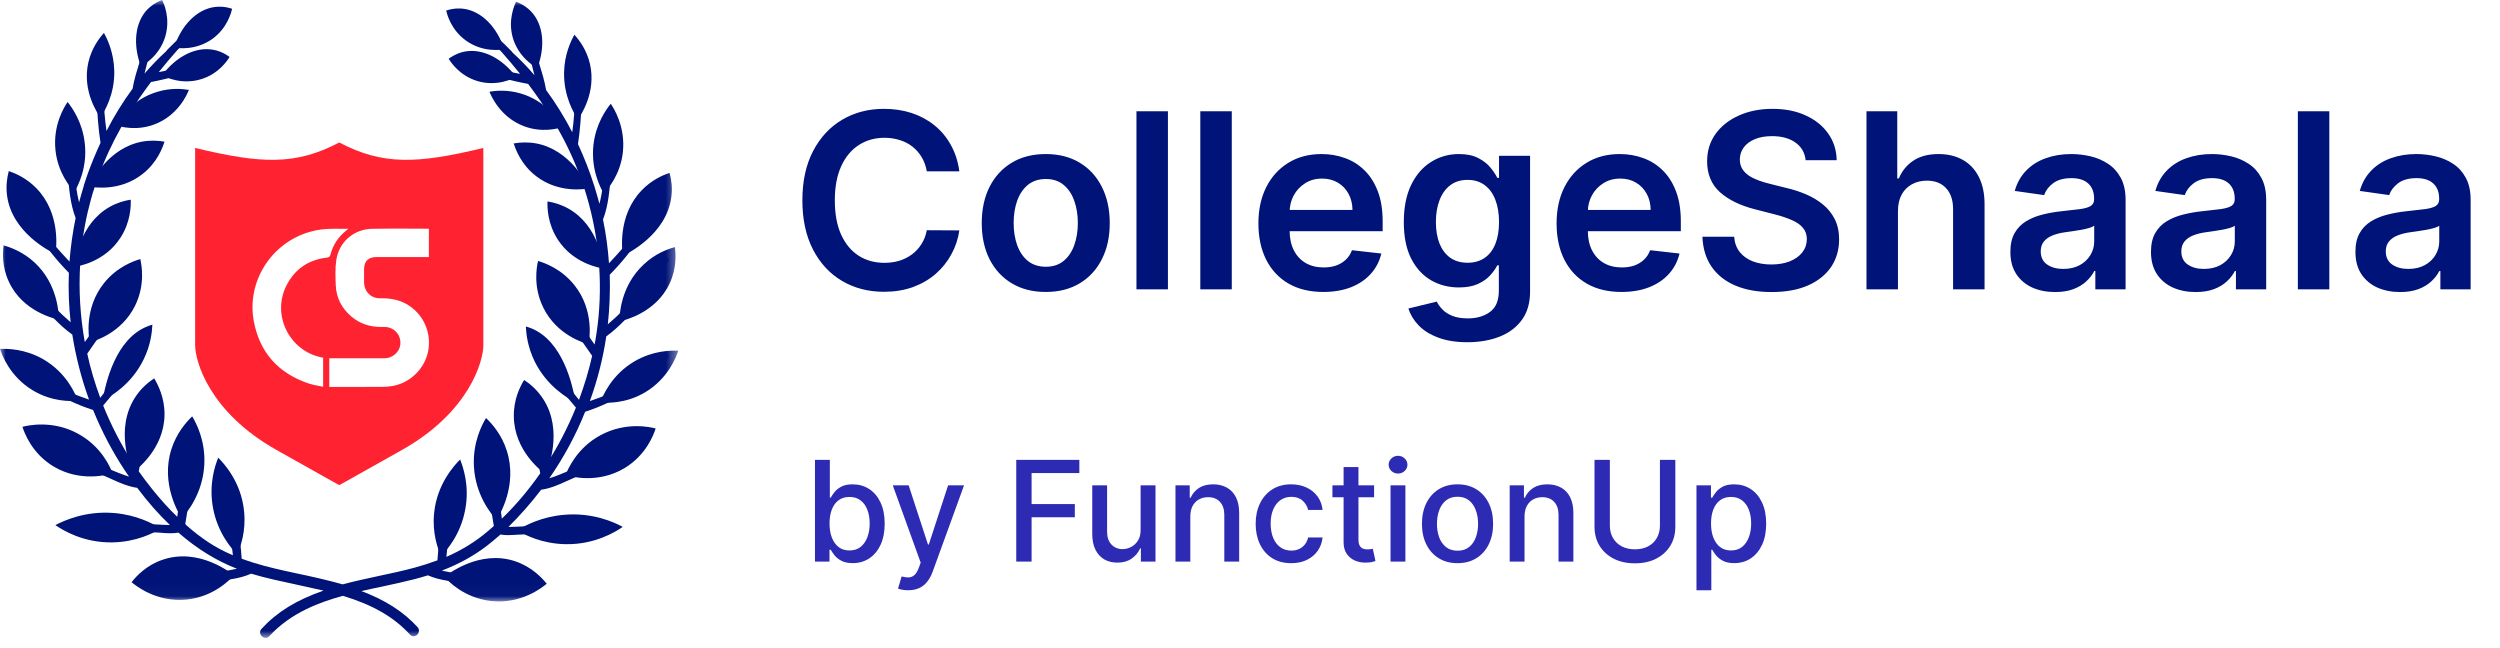 <svg width="216" height="56" viewBox="0 0 216 56" fill="none" xmlns="http://www.w3.org/2000/svg">
<mask id="mask0_562_38" style="mask-type:luminance" maskUnits="userSpaceOnUse" x="0" y="0" width="59" height="52">
<path d="M0 0H58.599V51.973H0V0Z" fill="white"/>
</mask>
<g mask="url(#mask0_562_38)">
<path d="M39.757 39.7C39.283 40.173 37.761 41.787 37.508 44.326C37.332 46.039 37.816 47.39 38.103 48.05C38.587 47.556 39.8 46.194 40.197 44.017C40.583 41.974 40.009 40.348 39.757 39.7ZM44.537 48.501C41.409 47.435 38.611 49.678 38.4 49.842C38.72 50.205 40.109 51.676 42.444 51.93C45.09 52.215 46.918 50.698 47.238 50.435C46.818 49.917 45.949 48.985 44.537 48.501ZM48.726 44.48C46.808 44.644 45.399 45.38 44.682 45.819C45.354 46.227 46.842 46.984 48.868 47.017C51.382 47.062 53.166 45.964 53.805 45.522C53.055 45.116 51.194 44.26 48.726 44.48ZM41.993 36.117C41.639 36.701 40.837 38.227 40.946 40.291C41.079 42.809 42.468 44.447 42.897 44.919C43.161 44.502 44.737 41.929 43.79 38.953C43.348 37.545 42.51 36.61 41.993 36.117ZM51.866 37.612C49.827 38.72 49.056 40.557 48.868 41.039C49.243 41.16 51.636 41.841 53.959 40.446C55.855 39.304 56.494 37.503 56.648 37.019C56.185 36.898 54.071 36.413 51.866 37.612ZM47.15 40.972C47.326 40.557 48.714 37.216 46.929 34.47C46.434 33.71 45.828 33.183 45.287 32.832C44.945 33.38 44.373 34.491 44.395 35.962C44.416 38.962 46.842 40.766 47.15 40.972ZM54.863 31.195C52.825 32.369 52.065 34.228 51.866 34.776C52.45 34.821 54.08 34.887 55.756 33.886C57.749 32.69 58.433 30.81 58.599 30.305C57.97 30.271 56.451 30.283 54.863 31.195ZM45.883 28.358C45.74 28.304 45.586 28.249 45.432 28.207C45.465 28.921 45.608 30.008 46.179 31.195C47.238 33.371 49.047 34.413 49.728 34.766C49.464 33.183 48.605 29.448 45.883 28.358ZM53.518 27.765C53.871 27.689 56.66 27.075 57.861 24.48C58.466 23.173 58.39 21.953 58.312 21.35C57.661 21.526 56.603 21.92 55.623 22.843C53.617 24.701 53.518 27.217 53.518 27.765ZM49.628 24.635C48.505 23.227 47.072 22.722 46.488 22.546C46.367 23.064 46.047 24.765 46.941 26.578C48.118 28.976 50.489 29.645 50.864 29.744C50.928 29.315 51.349 26.787 49.628 24.635ZM53.817 22.095C54.225 21.91 57.586 20.261 58.003 17.019C58.103 16.24 58.015 15.536 57.849 14.933C57.222 15.151 56.285 15.569 55.459 16.426C53.342 18.602 53.75 21.647 53.817 22.095ZM49.144 18.042C48.505 17.679 47.867 17.491 47.304 17.403C47.283 17.942 47.304 19.338 48.209 20.724C49.552 22.776 51.8 23.151 52.175 23.206C52.12 22.701 51.724 19.513 49.144 18.042ZM46.334 15.229C48.285 16.722 50.523 16.338 50.895 16.274C50.677 15.823 49.255 12.944 46.334 12.393C45.608 12.263 44.945 12.294 44.385 12.393C44.549 12.911 45.024 14.228 46.334 15.229ZM53.817 13.141C54.047 10.965 53.055 9.384 52.77 8.966C52.374 9.448 51.47 10.701 51.27 12.548C51.05 14.646 51.866 16.207 52.163 16.722C52.538 16.316 53.608 15.075 53.817 13.141ZM42.29 7.922C42.411 8.228 43.194 10.129 45.287 10.91C46.818 11.482 48.175 11.119 48.614 10.976C48.339 10.504 47.217 8.724 44.99 8.076C43.866 7.746 42.885 7.822 42.29 7.922ZM50.974 5.527C50.686 4.284 50.027 3.439 49.628 3C49.31 3.569 48.759 4.725 48.736 6.284C48.705 8.316 49.573 9.778 49.937 10.317C50.169 9.965 51.536 7.998 50.974 5.527ZM40.13 4.459C39.779 4.526 39.295 4.692 38.765 5.076C38.941 5.361 39.691 6.527 41.234 6.999C42.931 7.514 44.328 6.79 44.594 6.648C43.393 5.043 41.684 4.153 40.13 4.459ZM46.422 5.888C47.138 4.011 46.963 2.098 45.861 0.966C45.617 0.714 45.211 0.384 44.594 0.152C44.449 0.451 43.866 1.714 44.307 3.263C44.803 4.965 46.17 5.746 46.422 5.888ZM40.275 3.515C41.718 4.547 43.272 4.308 43.569 4.262C42.952 2.35 41.618 0.966 40.054 0.757C39.7 0.714 39.183 0.702 38.554 0.911C38.621 1.229 38.962 2.582 40.275 3.515ZM18.853 39.546C18.588 40.194 18.027 41.82 18.402 43.875C18.799 46.039 20.009 47.414 20.496 47.907C20.781 47.248 21.267 45.897 21.089 44.184C20.847 41.632 19.326 40.019 18.853 39.546ZM14.059 48.358C12.65 48.831 11.779 49.775 11.37 50.302C11.679 50.565 13.521 52.082 16.165 51.797C18.49 51.545 19.879 50.072 20.209 49.709C19.988 49.523 17.202 47.293 14.059 48.358ZM9.873 44.326C7.405 44.117 5.542 44.974 4.782 45.368C5.421 45.809 7.205 46.908 9.719 46.863C11.745 46.83 13.233 46.073 13.905 45.667C13.2 45.225 11.79 44.49 9.873 44.326ZM14.809 38.808C13.862 41.787 15.438 44.359 15.702 44.775C16.131 44.314 17.52 42.667 17.652 40.149C17.762 38.084 16.957 36.556 16.606 35.974C16.089 36.468 15.26 37.403 14.809 38.808ZM9.73 40.897C9.543 40.403 8.781 38.578 6.733 37.469C4.54 36.271 2.414 36.755 1.939 36.876C2.093 37.358 2.732 39.162 4.628 40.303C6.963 41.699 9.344 41.006 9.73 40.897ZM14.214 35.82C14.226 34.349 13.651 33.238 13.321 32.69C12.783 33.05 12.165 33.568 11.679 34.325C9.894 37.073 11.283 40.412 11.458 40.83C11.757 40.612 14.192 38.808 14.214 35.82ZM6.733 34.624C6.534 34.085 5.774 32.215 3.736 31.04C2.148 30.129 0.627 30.117 0 30.15C0.166 30.656 0.847 32.535 2.843 33.732C4.516 34.733 6.149 34.679 6.733 34.624ZM12.417 31.04C12.991 29.866 13.134 28.767 13.167 28.052C13.013 28.095 12.858 28.14 12.716 28.207C9.994 29.294 9.135 33.029 8.86 34.612C9.553 34.261 11.361 33.226 12.417 31.04ZM5.091 27.613C5.079 27.075 4.991 24.547 2.997 22.689C2.017 21.777 0.947 21.383 0.309 21.196C0.23 21.799 0.154 23.019 0.759 24.326C1.939 26.92 4.737 27.547 5.091 27.613ZM11.669 26.415C12.562 24.602 12.241 22.898 12.12 22.383C11.537 22.558 10.094 23.064 8.981 24.469C7.26 26.624 7.668 29.161 7.746 29.578C8.121 29.481 10.49 28.809 11.669 26.415ZM4.794 21.944C4.858 21.502 5.266 18.448 3.152 16.274C2.326 15.415 1.388 14.997 0.759 14.778C0.596 15.384 0.508 16.086 0.605 16.867C1.013 20.107 4.374 21.756 4.794 21.944ZM10.39 20.569C11.294 19.195 11.316 17.788 11.294 17.252C10.732 17.339 10.094 17.524 9.455 17.887C6.875 19.361 6.479 22.546 6.425 23.052C6.809 22.997 9.047 22.625 10.39 20.569ZM12.263 12.239C9.332 12.79 7.913 15.668 7.701 16.119C8.076 16.186 10.314 16.57 12.263 15.075C13.575 14.076 14.05 12.756 14.214 12.239C13.663 12.142 12.991 12.108 12.263 12.239ZM6.434 16.57C6.743 16.053 7.559 14.482 7.326 12.393C7.129 10.547 6.225 9.296 5.841 8.812C5.553 9.23 4.561 10.81 4.794 12.987C5.003 14.933 6.059 16.174 6.434 16.57ZM13.321 10.756C15.415 9.977 16.198 8.086 16.319 7.768C15.723 7.668 14.743 7.592 13.63 7.922C11.382 8.57 10.269 10.338 9.982 10.822C10.424 10.955 11.779 11.328 13.321 10.756ZM9.873 6.13C9.84 4.58 9.299 3.418 8.981 2.846C8.584 3.285 7.922 4.141 7.635 5.383C7.075 7.844 8.439 9.823 8.684 10.162C9.035 9.614 9.916 8.152 9.873 6.13ZM17.365 6.845C18.908 6.384 19.658 5.207 19.834 4.922C19.304 4.526 18.808 4.372 18.467 4.308C16.915 3.999 15.206 4.889 14.005 6.505C14.268 6.648 15.668 7.362 17.365 6.845ZM14.292 3.109C14.731 1.559 14.159 0.297 14.005 0C13.388 0.23 12.991 0.56 12.738 0.812C11.646 1.944 11.47 3.866 12.175 5.734C12.441 5.591 13.805 4.813 14.292 3.109ZM15.04 4.108C15.659 2.198 16.99 0.812 18.554 0.603C18.908 0.56 19.425 0.548 20.054 0.757C19.976 1.087 19.646 2.428 18.336 3.372C16.881 4.395 15.327 4.163 15.04 4.108Z" fill="#001378"/>
</g>
<mask id="mask1_562_38" style="mask-type:luminance" maskUnits="userSpaceOnUse" x="0" y="0" width="58" height="56">
<path d="M0.771 0.548H57.849V55.115H0.771V0.548Z" fill="white"/>
</mask>
<g mask="url(#mask1_562_38)">
<path d="M50.048 4.516C50.302 5.767 50.278 7.087 50.257 8.361V8.482M50.257 8.482C50.224 9.977 50.114 11.273 49.937 12.448C50.478 13.613 50.952 14.821 51.337 16.041C51.361 16.086 51.382 16.129 51.382 16.186C51.415 16.283 51.448 16.383 51.47 16.483C51.503 16.592 51.536 16.701 51.569 16.81C51.645 17.073 51.712 17.339 51.79 17.612C51.854 17.349 51.921 17.085 51.966 16.81C52.108 16.032 52.186 15.229 52.251 14.449V14.406C52.317 13.604 52.374 12.768 52.417 11.976C52.462 11.294 52.504 10.58 52.561 9.89C52.561 9.769 52.659 9.681 52.77 9.681C52.891 9.681 52.991 9.778 52.991 9.899C53.055 11.57 52.913 13.307 52.792 14.845L52.77 15.163C52.67 16.392 52.561 17.788 52.099 18.965C52.362 20.228 52.528 21.502 52.616 22.746C53.42 21.887 54.234 21.008 54.918 20.019C55.723 18.844 56.394 17.636 56.912 16.438C56.957 16.361 57.023 16.316 57.099 16.316C57.166 16.316 57.232 16.35 57.277 16.404C57.32 16.459 57.332 16.513 57.31 16.58V16.604C56.285 19.271 54.73 21.668 52.682 23.733C52.725 25.183 52.67 26.612 52.516 28.019C53.409 27.271 54.225 26.415 54.984 25.601C55.435 25.107 55.822 24.535 56.185 23.987C56.57 23.415 56.969 22.822 57.453 22.295C57.498 22.25 57.552 22.228 57.595 22.228C57.673 22.228 57.749 22.271 57.783 22.337C57.816 22.404 57.816 22.482 57.773 22.537C57.441 23.009 57.132 23.503 56.847 23.975C56.406 24.701 55.943 25.458 55.369 26.13C54.422 27.217 53.485 28.261 52.383 29.063C52.099 30.964 51.624 32.842 50.962 34.655C52.196 34.249 53.276 33.755 54.268 33.141C54.963 32.699 55.568 32.272 56.109 31.821C56.306 31.655 56.506 31.47 56.693 31.282C56.945 31.04 57.199 30.789 57.498 30.568L57.707 30.414L57.761 30.668C57.761 30.668 57.773 30.677 57.773 30.689C57.806 30.668 57.861 30.777 57.794 30.898C57.044 32.03 55.668 32.986 54.555 33.689C53.254 34.503 51.911 35.139 50.556 35.578C49.751 37.6 48.705 39.534 47.459 41.326C48.031 41.151 48.593 40.908 49.144 40.678C49.694 40.446 50.269 40.215 50.841 40.028C52.099 39.634 53.233 38.908 54.334 38.205C54.631 38.018 54.951 37.809 55.26 37.621L55.272 37.612C55.305 37.6 55.336 37.591 55.369 37.591C55.447 37.591 55.514 37.633 55.547 37.7C55.58 37.766 55.58 37.854 55.535 37.92V37.942C55.117 38.447 54.51 38.82 53.938 39.171C53.762 39.283 53.596 39.38 53.442 39.48C52.925 39.819 52.229 40.261 51.425 40.557C50.644 40.842 49.849 41.16 48.935 41.578C48.263 41.886 47.535 42.204 46.754 42.313C45.871 43.469 44.924 44.544 43.932 45.522C44.01 45.522 44.075 45.522 44.153 45.522C44.449 45.522 44.758 45.501 45.057 45.489C45.145 45.489 45.233 45.479 45.32 45.479L45.684 45.458C46.203 45.434 46.73 45.401 47.25 45.401C47.326 45.401 47.404 45.401 47.48 45.401C47.922 45.401 48.384 45.413 48.826 45.425C49.376 45.434 49.937 45.446 50.489 45.446C51.028 45.446 51.503 45.434 51.932 45.413C52.065 45.413 52.163 45.501 52.175 45.634C52.186 45.752 52.108 45.852 51.999 45.873C51.116 46.051 50.236 46.073 49.486 46.073C49.21 46.073 48.935 46.073 48.66 46.061C48.384 46.061 48.109 46.051 47.843 46.051C47.601 46.051 47.392 46.051 47.205 46.061C46.666 46.073 46.125 46.115 45.596 46.149C45.275 46.17 44.946 46.194 44.627 46.203L44.44 46.215C44.262 46.227 44.075 46.236 43.899 46.236C43.645 46.236 43.436 46.215 43.239 46.182C42.831 46.545 42.444 46.863 42.048 47.172C40.925 48.028 39.658 48.731 38.17 49.303C39.105 49.5 40.121 49.666 41.331 49.797C41.981 49.875 42.61 49.917 43.26 49.929C43.294 49.929 43.336 49.929 43.37 49.929C43.602 49.929 43.844 49.917 44.086 49.908C44.328 49.896 44.582 49.884 44.824 49.884C45.024 49.884 45.199 49.896 45.365 49.908C45.465 49.908 45.541 49.984 45.553 50.084C45.562 50.181 45.496 50.281 45.399 50.302C44.803 50.478 44.108 50.565 43.282 50.565C42.522 50.565 41.772 50.489 41.046 50.423H41.034C40.837 50.402 40.647 50.39 40.439 50.368C39.304 50.281 38.027 50.171 36.969 49.709C36.594 49.82 36.209 49.941 35.822 50.038C34.918 50.269 33.959 50.478 33.034 50.677C32.441 50.798 31.833 50.928 31.228 51.071C33.288 51.842 34.842 52.841 36.077 54.182C36.209 54.325 36.231 54.512 36.152 54.688C36.077 54.863 35.898 54.973 35.735 54.973C35.614 54.973 35.502 54.918 35.414 54.818C34.038 53.314 32.187 52.248 29.619 51.479C27.646 52.027 25.145 52.917 23.261 54.973C23.173 55.072 23.061 55.115 22.94 55.115C22.765 55.115 22.589 54.994 22.511 54.818C22.435 54.643 22.468 54.467 22.601 54.325C23.923 52.884 25.629 51.83 27.955 51.028C27.196 50.853 26.424 50.686 25.674 50.523C24.352 50.238 22.974 49.951 21.697 49.566C20.638 50.038 19.404 50.138 18.215 50.226C18.016 50.238 17.816 50.259 17.631 50.269H17.619C16.891 50.335 16.143 50.413 15.381 50.413C14.555 50.413 13.862 50.326 13.255 50.138C13.167 50.117 13.101 50.017 13.113 49.917C13.124 49.82 13.212 49.742 13.3 49.742C13.464 49.732 13.642 49.721 13.839 49.721C14.083 49.721 14.335 49.732 14.567 49.742C14.797 49.754 15.052 49.763 15.284 49.763C15.315 49.763 15.36 49.763 15.393 49.763C16.089 49.754 16.782 49.687 17.32 49.633C18.533 49.5 19.547 49.336 20.472 49.139C18.711 48.458 17.012 47.414 15.415 46.018C15.206 46.061 14.985 46.073 14.722 46.073C14.479 46.073 14.235 46.061 13.993 46.039L13.884 46.028C13.575 46.006 13.267 45.994 12.97 45.973C12.474 45.94 11.966 45.907 11.458 45.885C11.273 45.885 11.086 45.873 10.865 45.873C10.578 45.873 10.291 45.873 9.994 45.885C9.707 45.885 9.41 45.897 9.123 45.897C8.397 45.897 7.526 45.873 6.655 45.698C6.546 45.688 6.467 45.589 6.479 45.468C6.491 45.337 6.588 45.249 6.709 45.249C7.151 45.271 7.625 45.282 8.164 45.282C8.715 45.282 9.289 45.271 9.828 45.259C10.269 45.249 10.72 45.237 11.174 45.237C11.888 45.237 12.617 45.271 13.321 45.304C13.464 45.313 13.608 45.313 13.751 45.325C14.005 45.337 14.259 45.358 14.513 45.358C14.567 45.358 14.622 45.358 14.677 45.358C13.718 44.447 12.771 43.37 11.857 42.15C11.019 42.029 10.227 41.666 9.586 41.369C8.781 40.996 7.967 40.688 7.205 40.391C6.479 40.128 5.829 39.743 5.079 39.259C4.925 39.162 4.77 39.062 4.595 38.962C4.044 38.633 3.482 38.281 3.085 37.8C3.031 37.742 3.019 37.655 3.052 37.591C3.085 37.512 3.161 37.458 3.251 37.458C3.282 37.458 3.316 37.47 3.349 37.479L3.361 37.491C3.691 37.688 4.023 37.897 4.341 38.106C5.421 38.787 6.546 39.501 7.78 39.898C8.352 40.085 8.902 40.315 9.443 40.533C10.006 40.766 10.568 40.996 11.15 41.184C11.029 41.018 10.92 40.842 10.799 40.666C9.719 39.041 8.793 37.27 8.043 35.424C6.688 34.985 5.354 34.358 4.054 33.547C2.798 32.744 1.531 31.854 0.814 30.765C0.771 30.689 0.771 30.601 0.814 30.525C0.859 30.447 0.937 30.404 1.025 30.404C1.059 30.404 1.101 30.414 1.134 30.426L1.146 30.435L1.156 30.447C1.455 30.668 1.73 30.931 1.994 31.183C2.202 31.382 2.414 31.591 2.644 31.776C3.173 32.194 3.757 32.611 4.395 33.02C5.366 33.623 6.446 34.116 7.692 34.524C7.03 32.699 6.546 30.81 6.247 28.909C5.079 28.074 4.087 26.92 3.294 25.997C2.722 25.328 2.259 24.568 1.818 23.845C1.531 23.36 1.222 22.867 0.892 22.404C0.847 22.337 0.847 22.262 0.881 22.195C0.914 22.129 0.992 22.086 1.068 22.086C1.123 22.086 1.18 22.107 1.213 22.14C1.718 22.679 2.127 23.282 2.511 23.866C2.865 24.405 3.24 24.965 3.681 25.449C4.319 26.151 5.157 27.029 6.104 27.843C5.95 26.481 5.895 25.041 5.95 23.569C3.923 21.514 2.38 19.119 1.343 16.471C1.322 16.416 1.322 16.35 1.355 16.295C1.398 16.229 1.464 16.195 1.543 16.195C1.619 16.195 1.697 16.241 1.73 16.305C2.259 17.548 2.931 18.756 3.724 19.898C4.395 20.875 5.212 21.756 6.004 22.601C6.104 21.326 6.28 20.064 6.534 18.832C6.071 17.657 5.962 16.262 5.862 15.03L5.841 14.712C5.717 13.174 5.575 11.427 5.641 9.757C5.641 9.647 5.741 9.548 5.85 9.548C5.971 9.548 6.059 9.636 6.059 9.757C6.116 10.45 6.159 11.164 6.204 11.845C6.247 12.647 6.304 13.471 6.368 14.273C6.458 15.229 6.546 16.02 6.688 16.822C6.733 17.043 6.776 17.273 6.83 17.491C6.963 16.998 7.096 16.525 7.239 16.065C7.239 16.02 7.25 15.965 7.284 15.899C7.383 15.59 7.481 15.284 7.602 14.954C7.901 14.131 8.252 13.274 8.684 12.339C8.496 11.086 8.385 9.757 8.364 8.373V8.131C8.342 6.89 8.318 5.603 8.584 4.384V4.362C8.606 4.284 8.684 4.229 8.772 4.229C8.869 4.229 8.959 4.317 8.969 4.417C9.023 5.164 8.992 5.921 8.969 6.657C8.947 7.175 8.935 7.701 8.947 8.219C8.969 9.208 9.047 10.217 9.201 11.316C9.861 10.02 10.623 8.791 11.458 7.659C11.582 6.89 11.824 6.118 12.054 5.373C12.142 5.098 12.23 4.813 12.308 4.526C12.353 4.362 12.408 4.196 12.45 4.02C12.749 2.955 13.058 1.846 13.497 0.79C13.521 0.714 13.608 0.648 13.708 0.648C13.772 0.648 13.851 0.681 13.884 0.736C13.927 0.79 13.938 0.857 13.917 0.933C13.729 1.768 13.488 2.615 13.255 3.439C13.146 3.812 13.046 4.187 12.937 4.559C12.792 5.11 12.65 5.679 12.517 6.23C12.507 6.273 12.495 6.318 12.484 6.36C13.079 5.67 13.718 5.01 14.38 4.405C14.392 4.384 14.413 4.338 14.446 4.308C16.176 2.516 17.85 1.372 19.58 0.812L19.613 0.769H19.658C19.724 0.769 19.779 0.802 19.812 0.857C19.846 0.911 19.855 0.987 19.822 1.054L19.8 1.087L19.767 1.108C19.359 1.396 18.908 1.647 18.479 1.889C18.061 2.119 17.631 2.361 17.244 2.625C16.473 3.164 15.801 3.833 15.293 4.362C14.731 4.998 14.214 5.615 13.718 6.23C14.071 6.152 14.422 6.088 14.764 6.021C15.085 5.966 15.426 5.9 15.745 5.834C16.848 5.603 17.883 5.328 18.929 4.998L18.953 4.989H18.986C19.074 4.989 19.162 5.053 19.183 5.141C19.205 5.231 19.162 5.316 19.074 5.361C18.037 5.855 16.948 6.163 16.022 6.384C15.745 6.448 15.469 6.515 15.206 6.593C14.501 6.769 13.772 6.954 13.046 7.087C12.32 8.053 11.646 9.03 11.053 9.999C11.349 9.878 11.646 9.757 11.945 9.636C13.188 9.13 14.489 8.613 15.69 7.932C15.723 7.91 15.756 7.91 15.79 7.91C15.889 7.91 15.965 7.977 15.998 8.076C16.022 8.164 15.989 8.24 15.911 8.285C14.335 9.351 12.474 10.25 10.523 10.898C9.685 12.384 9.023 13.822 8.496 15.293C10.127 14.558 11.769 13.668 13.63 12.514C13.663 12.493 13.696 12.481 13.729 12.481C13.806 12.481 13.884 12.536 13.905 12.614C13.927 12.69 13.896 12.79 13.829 12.832C12.253 14.031 10.369 15.108 8.221 16.041C8.064 16.492 7.955 16.867 7.856 17.228C7.438 18.744 7.151 20.294 7.008 21.853C8.285 20.645 9.607 19.328 10.787 17.788C10.82 17.745 10.874 17.712 10.941 17.712C11.019 17.712 11.086 17.757 11.117 17.821C11.15 17.887 11.15 17.966 11.107 18.02C10.07 19.81 8.496 21.372 6.93 22.788C6.788 25.074 6.93 27.348 7.326 29.557C7.614 29.151 7.901 28.755 8.176 28.358C9.289 26.787 10.445 25.162 11.404 23.436C11.437 23.37 11.503 23.327 11.582 23.327C11.646 23.327 11.712 23.36 11.757 23.415C11.8 23.47 11.812 23.524 11.791 23.591V23.612C11.306 24.865 10.578 26.03 9.873 27.117C9.023 28.416 8.297 29.491 7.538 30.556C7.813 31.831 8.197 33.108 8.66 34.37C9.277 33.601 9.885 32.832 10.435 32.009C10.744 31.558 11.019 31.074 11.294 30.613C11.549 30.184 11.812 29.733 12.099 29.305V29.282C12.142 29.227 12.208 29.194 12.287 29.194C12.363 29.194 12.441 29.227 12.484 29.294C12.529 29.36 12.529 29.436 12.495 29.502C11.824 31.216 10.611 33.074 8.914 35.039C9.598 36.743 10.445 38.381 11.416 39.898C11.591 39.041 11.791 38.151 12.011 37.282C12.099 36.907 12.208 36.535 12.308 36.171C12.54 35.327 12.783 34.458 12.904 33.58C12.925 33.459 13.013 33.38 13.124 33.38C13.233 33.38 13.333 33.468 13.343 33.58V33.589C13.4 34.425 13.167 35.293 12.946 36.138C12.849 36.492 12.759 36.831 12.692 37.149C12.429 38.424 12.187 39.568 11.988 40.721C12.296 41.151 12.692 41.699 13.113 42.216C13.851 43.139 14.577 43.941 15.315 44.654C15.536 42.852 15.79 41.018 16.032 39.249C16.119 38.644 16.198 38.03 16.286 37.425C16.307 37.315 16.397 37.249 16.494 37.249C16.616 37.249 16.715 37.337 16.715 37.458C16.661 40.282 16.419 42.907 16.01 45.259C16.032 45.282 16.055 45.313 16.077 45.358C16.706 45.919 17.344 46.412 17.994 46.842C18.621 47.259 19.316 47.632 20.121 47.974C20.076 47.623 20.043 47.281 20.009 46.941C19.945 46.336 19.879 45.721 19.791 45.116C19.701 44.48 19.592 43.842 19.482 43.215C19.383 42.667 19.283 42.095 19.205 41.523C19.195 41.447 19.217 41.381 19.262 41.326C19.304 41.272 19.371 41.248 19.437 41.248C19.537 41.248 19.625 41.314 19.658 41.402C20.054 42.622 20.287 43.897 20.484 45.105C20.66 46.182 20.826 47.248 20.88 48.27C22.202 48.764 23.548 49.082 24.595 49.315C24.891 49.379 25.19 49.445 25.496 49.512C26.854 49.797 28.252 50.105 29.607 50.489C30.632 50.214 31.7 49.984 32.725 49.763C33.763 49.545 34.831 49.315 35.844 49.039C36.461 48.873 37.111 48.664 37.795 48.413C37.849 47.38 38.015 46.336 38.191 45.259C38.39 44.063 38.621 42.776 39.008 41.568C39.041 41.469 39.117 41.402 39.228 41.402C39.295 41.402 39.359 41.435 39.413 41.49C39.458 41.544 39.48 41.611 39.47 41.677C39.383 42.313 39.271 42.964 39.162 43.588C39.062 44.139 38.962 44.711 38.886 45.271C38.808 45.831 38.754 46.412 38.687 46.972C38.654 47.347 38.611 47.732 38.566 48.116C39.909 47.523 41.089 46.797 42.136 45.907C42.29 45.776 42.456 45.634 42.622 45.489C42.632 45.468 42.655 45.446 42.665 45.434C42.247 43.007 42.014 40.382 41.96 37.633C41.96 37.512 42.059 37.413 42.181 37.413C42.29 37.413 42.38 37.491 42.389 37.6L42.577 38.941C42.843 40.863 43.118 42.852 43.36 44.808C44.549 43.666 45.662 42.347 46.666 40.908L46.676 40.897C46.479 39.731 46.236 38.578 45.971 37.315C45.904 37.007 45.816 36.689 45.729 36.359C45.496 35.502 45.254 34.612 45.32 33.755V33.743C45.332 33.623 45.432 33.547 45.541 33.547C45.65 33.547 45.75 33.634 45.762 33.743C45.871 34.655 46.125 35.569 46.379 36.447C46.467 36.777 46.566 37.106 46.654 37.446C46.875 38.315 47.062 39.193 47.25 40.052C48.218 38.568 49.056 36.94 49.761 35.215C48.031 33.226 46.83 31.358 46.17 29.666C46.137 29.602 46.146 29.524 46.191 29.469C46.236 29.403 46.312 29.369 46.388 29.369C46.479 29.369 46.543 29.415 46.588 29.481C46.863 29.899 47.129 30.347 47.38 30.777C47.656 31.237 47.933 31.721 48.242 32.172C48.835 33.05 49.486 33.886 50.027 34.546C50.499 33.259 50.886 31.985 51.161 30.744C50.444 29.744 49.694 28.634 48.802 27.271C48.097 26.185 47.359 25.019 46.884 23.766C46.863 23.7 46.863 23.636 46.908 23.579C46.941 23.524 47.008 23.491 47.084 23.491C47.15 23.491 47.217 23.524 47.259 23.579L47.271 23.591V23.602C48.242 25.337 49.41 26.987 50.532 28.579C50.807 28.964 51.095 29.36 51.37 29.766C51.436 29.448 51.491 29.13 51.536 28.809C51.821 26.932 51.899 24.965 51.766 22.976C50.202 21.557 48.615 19.985 47.568 18.172C47.535 18.118 47.535 18.054 47.568 17.987C47.601 17.921 47.668 17.876 47.746 17.876C47.81 17.876 47.867 17.909 47.91 17.966C49.047 19.437 50.29 20.69 51.69 22.031C51.491 20.031 51.073 18.087 50.466 16.217C48.33 15.284 46.434 14.207 44.846 13.008L44.824 12.987C44.77 12.932 44.748 12.844 44.782 12.768C44.815 12.702 44.879 12.657 44.946 12.657C44.991 12.657 45.024 12.669 45.057 12.69C47.017 13.889 48.626 14.757 50.202 15.472C49.673 13.988 49.001 12.514 48.175 11.076C46.246 10.438 44.373 9.536 42.764 8.449C42.686 8.394 42.655 8.295 42.686 8.219C42.719 8.131 42.798 8.076 42.874 8.076C42.919 8.076 42.952 8.086 42.985 8.11C44.174 8.767 45.441 9.284 46.666 9.778C46.984 9.911 47.314 10.041 47.634 10.174C47.039 9.208 46.367 8.228 45.629 7.25C44.836 7.108 44.044 6.911 43.272 6.714C43.061 6.657 42.843 6.603 42.632 6.548C41.718 6.33 40.638 6.031 39.579 5.527H39.57L39.558 5.516C39.48 5.461 39.447 5.373 39.48 5.285C39.504 5.198 39.579 5.141 39.667 5.141H39.691L39.724 5.152C40.759 5.461 41.794 5.734 42.907 5.988C43.206 6.054 43.524 6.109 43.823 6.163C44.186 6.23 44.561 6.306 44.936 6.384C44.44 5.767 43.923 5.152 43.36 4.516C42.665 3.769 42.048 3.218 41.419 2.779C41.034 2.516 40.617 2.274 40.197 2.053C39.767 1.813 39.316 1.571 38.896 1.274C38.83 1.229 38.799 1.153 38.82 1.075C38.841 0.987 38.92 0.921 39.017 0.921H39.041L39.062 0.933C40.814 1.505 42.501 2.649 44.207 4.438C44.241 4.471 44.262 4.505 44.274 4.538C44.924 5.119 45.553 5.767 46.17 6.493C46.17 6.472 46.158 6.448 46.158 6.427C46.016 5.855 45.871 5.274 45.717 4.702C45.617 4.338 45.52 3.978 45.408 3.615C45.178 2.791 44.936 1.934 44.737 1.075C44.715 1.011 44.737 0.945 44.77 0.89C44.815 0.835 44.879 0.802 44.946 0.802C45.045 0.802 45.133 0.866 45.157 0.954C45.553 1.944 45.861 3 46.146 4.02C46.213 4.241 46.267 4.459 46.334 4.668C46.412 4.932 46.488 5.198 46.576 5.449C46.809 6.209 47.051 6.987 47.184 7.78C48.009 8.9 48.769 10.12 49.443 11.427C49.585 10.395 49.661 9.351 49.685 8.34C49.694 7.801 49.685 7.241 49.661 6.702C49.64 5.988 49.618 5.262 49.661 4.538C49.661 4.438 49.751 4.35 49.861 4.35C49.96 4.35 50.036 4.417 50.048 4.516" fill="#001378"/>
</g>
<path fill-rule="evenodd" clip-rule="evenodd" d="M41.761 12.783C41.761 12.783 41.761 28.469 41.761 29.83C41.761 31.19 40.564 35.592 34.736 38.873C30.222 41.415 29.441 41.846 29.318 41.911L29.318 41.918C29.318 41.918 29.335 41.928 29.31 41.915C29.286 41.928 29.303 41.918 29.303 41.918L29.303 41.911C29.18 41.846 28.399 41.415 23.884 38.873C18.057 35.592 16.86 31.19 16.86 29.83C16.86 28.469 16.86 12.783 16.86 12.783C22.597 14.165 25.546 14.285 29.297 12.317L29.297 12.303L29.31 12.31L29.324 12.303L29.324 12.317C33.075 14.285 36.023 14.165 41.761 12.783ZM37.055 19.771V22.212H36.83H32.5C31.824 22.212 31.458 22.575 31.456 23.247C31.454 23.61 31.454 23.973 31.456 24.336C31.458 25.198 32.04 25.797 32.898 25.774C33.799 25.751 34.635 25.926 35.389 26.436C36.678 27.308 37.31 28.894 36.976 30.421C36.653 31.899 35.409 33.094 33.913 33.35C33.631 33.398 33.342 33.425 33.056 33.426C31.969 33.432 30.881 33.431 29.793 33.431C29.431 33.43 29.068 33.43 28.706 33.43H28.449V30.957H28.685L29.895 30.957C31.003 30.958 32.112 30.958 33.221 30.956C33.906 30.955 34.512 30.428 34.588 29.775C34.669 29.081 34.236 28.449 33.55 28.285C33.381 28.244 33.197 28.244 33.021 28.248C32.017 28.27 31.114 27.994 30.347 27.337C29.529 26.637 29.056 25.744 29.011 24.664C28.98 23.941 28.95 23.205 29.052 22.493C29.275 20.918 30.55 19.803 32.145 19.768C33.267 19.744 34.39 19.749 35.513 19.755C35.998 19.758 36.483 19.761 36.967 19.761C36.985 19.761 37.002 19.763 37.023 19.766C37.032 19.768 37.043 19.77 37.055 19.771H37.055ZM27.919 30.906V30.906L27.92 30.906C27.92 30.906 27.92 30.906 27.919 30.906ZM27.919 33.418V30.906C27.9 30.902 27.883 30.898 27.867 30.895C27.843 30.89 27.823 30.886 27.803 30.882C25.001 30.334 23.457 27.217 24.747 24.673C25.468 23.252 26.642 22.444 28.23 22.261C28.417 22.24 28.504 22.185 28.555 21.989C28.769 21.171 29.212 20.493 29.868 19.957C29.912 19.922 29.954 19.885 30.005 19.84C30.03 19.817 30.058 19.793 30.09 19.765C29.954 19.765 29.822 19.766 29.694 19.766C29.419 19.767 29.159 19.768 28.899 19.765C28.156 19.756 27.425 19.834 26.711 20.047C23.404 21.032 21.303 24.354 21.926 27.736C22.43 30.47 24.067 32.269 26.702 33.145C26.966 33.233 27.243 33.285 27.524 33.339C27.655 33.364 27.787 33.389 27.919 33.418Z" fill="#FF2231"/>
<path d="M82.887 14.805H80.077C79.997 14.345 79.849 13.936 79.634 13.581C79.418 13.22 79.15 12.915 78.83 12.664C78.509 12.414 78.144 12.226 77.733 12.101C77.327 11.971 76.889 11.905 76.418 11.905C75.582 11.905 74.841 12.116 74.195 12.537C73.548 12.952 73.043 13.563 72.677 14.37C72.311 15.171 72.129 16.15 72.129 17.307C72.129 18.484 72.311 19.476 72.677 20.282C73.048 21.083 73.553 21.689 74.195 22.1C74.841 22.506 75.579 22.709 76.411 22.709C76.871 22.709 77.302 22.649 77.703 22.528C78.109 22.403 78.472 22.22 78.792 21.98C79.118 21.739 79.391 21.444 79.611 21.093C79.837 20.743 79.992 20.342 80.077 19.891L82.887 19.906C82.781 20.638 82.553 21.324 82.203 21.965C81.857 22.606 81.404 23.172 80.843 23.663C80.282 24.149 79.626 24.529 78.875 24.805C78.124 25.075 77.29 25.21 76.373 25.21C75.021 25.21 73.814 24.897 72.752 24.271C71.69 23.645 70.854 22.741 70.243 21.559C69.632 20.377 69.326 18.96 69.326 17.307C69.326 15.649 69.634 14.232 70.25 13.055C70.866 11.873 71.705 10.969 72.767 10.343C73.829 9.717 75.031 9.404 76.373 9.404C77.23 9.404 78.026 9.524 78.762 9.764C79.498 10.005 80.154 10.358 80.731 10.824C81.306 11.284 81.78 11.85 82.15 12.522C82.526 13.188 82.771 13.949 82.887 14.805ZM90.352 25.225C89.225 25.225 88.249 24.977 87.422 24.482C86.596 23.986 85.955 23.292 85.499 22.401C85.048 21.509 84.823 20.467 84.823 19.275C84.823 18.083 85.048 17.039 85.499 16.143C85.955 15.246 86.596 14.55 87.422 14.054C88.249 13.558 89.225 13.31 90.352 13.31C91.479 13.31 92.456 13.558 93.282 14.054C94.109 14.55 94.747 15.246 95.198 16.143C95.654 17.039 95.882 18.083 95.882 19.275C95.882 20.467 95.654 21.509 95.198 22.401C94.747 23.292 94.109 23.986 93.282 24.482C92.456 24.977 91.479 25.225 90.352 25.225ZM90.367 23.047C90.978 23.047 91.489 22.879 91.9 22.543C92.311 22.203 92.616 21.747 92.816 21.176C93.022 20.605 93.124 19.969 93.124 19.268C93.124 18.562 93.022 17.923 92.816 17.352C92.616 16.776 92.311 16.318 91.9 15.977C91.489 15.637 90.978 15.466 90.367 15.466C89.741 15.466 89.22 15.637 88.805 15.977C88.394 16.318 88.086 16.776 87.881 17.352C87.68 17.923 87.58 18.562 87.58 19.268C87.58 19.969 87.68 20.605 87.881 21.176C88.086 21.747 88.394 22.203 88.805 22.543C89.22 22.879 89.741 23.047 90.367 23.047ZM100.909 9.614V25H98.19V9.614H100.909ZM106.425 9.614V25H103.706V9.614H106.425ZM114.331 25.225C113.174 25.225 112.175 24.985 111.333 24.504C110.497 24.018 109.853 23.332 109.402 22.446C108.952 21.554 108.726 20.505 108.726 19.298C108.726 18.111 108.952 17.069 109.402 16.173C109.858 15.271 110.494 14.57 111.311 14.069C112.127 13.563 113.086 13.31 114.188 13.31C114.899 13.31 115.57 13.426 116.201 13.656C116.837 13.881 117.398 14.232 117.884 14.708C118.375 15.184 118.761 15.79 119.041 16.526C119.322 17.257 119.462 18.128 119.462 19.14V19.974H110.003V18.141H116.855C116.85 17.62 116.737 17.157 116.517 16.751C116.296 16.34 115.988 16.017 115.593 15.782C115.202 15.547 114.746 15.429 114.225 15.429C113.67 15.429 113.181 15.564 112.761 15.835C112.34 16.1 112.012 16.451 111.776 16.886C111.546 17.317 111.428 17.79 111.423 18.306V19.906C111.423 20.578 111.546 21.154 111.791 21.634C112.037 22.11 112.38 22.476 112.821 22.731C113.261 22.982 113.777 23.107 114.368 23.107C114.764 23.107 115.122 23.052 115.443 22.942C115.763 22.826 116.041 22.659 116.276 22.438C116.512 22.218 116.69 21.945 116.81 21.619L119.349 21.905C119.189 22.576 118.883 23.162 118.433 23.663C117.987 24.159 117.416 24.544 116.72 24.82C116.023 25.09 115.227 25.225 114.331 25.225ZM126.781 29.568C125.804 29.568 124.965 29.435 124.264 29.169C123.563 28.909 123 28.558 122.574 28.118C122.148 27.677 121.853 27.189 121.687 26.653L124.136 26.059C124.247 26.285 124.407 26.508 124.617 26.728C124.828 26.953 125.111 27.139 125.466 27.284C125.827 27.434 126.28 27.509 126.826 27.509C127.597 27.509 128.236 27.321 128.742 26.946C129.248 26.575 129.5 25.964 129.5 25.113V22.927H129.365C129.225 23.207 129.02 23.495 128.749 23.791C128.484 24.086 128.131 24.334 127.69 24.534C127.254 24.735 126.706 24.835 126.045 24.835C125.158 24.835 124.354 24.627 123.633 24.211C122.917 23.791 122.346 23.164 121.92 22.333C121.5 21.497 121.289 20.45 121.289 19.193C121.289 17.926 121.5 16.856 121.92 15.985C122.346 15.108 122.919 14.445 123.641 13.994C124.362 13.538 125.166 13.31 126.052 13.31C126.728 13.31 127.284 13.426 127.72 13.656C128.161 13.881 128.511 14.154 128.772 14.475C129.032 14.79 129.23 15.088 129.365 15.369H129.516V13.461H132.198V25.188C132.198 26.174 131.962 26.991 131.491 27.637C131.021 28.283 130.377 28.766 129.561 29.087C128.744 29.407 127.818 29.568 126.781 29.568ZM126.803 22.701C127.379 22.701 127.87 22.561 128.276 22.28C128.682 22 128.99 21.597 129.2 21.071C129.41 20.545 129.516 19.914 129.516 19.178C129.516 18.451 129.41 17.815 129.2 17.27C128.995 16.724 128.689 16.3 128.283 16C127.883 15.694 127.389 15.542 126.803 15.542C126.197 15.542 125.692 15.699 125.286 16.015C124.88 16.33 124.575 16.764 124.369 17.315C124.164 17.86 124.061 18.482 124.061 19.178C124.061 19.884 124.164 20.502 124.369 21.033C124.58 21.559 124.888 21.97 125.293 22.265C125.704 22.556 126.207 22.701 126.803 22.701ZM140.093 25.225C138.936 25.225 137.937 24.985 137.096 24.504C136.259 24.018 135.616 23.332 135.165 22.446C134.714 21.554 134.489 20.505 134.489 19.298C134.489 18.111 134.714 17.069 135.165 16.173C135.621 15.271 136.257 14.57 137.073 14.069C137.89 13.563 138.849 13.31 139.951 13.31C140.662 13.31 141.333 13.426 141.964 13.656C142.6 13.881 143.161 14.232 143.647 14.708C144.138 15.184 144.523 15.79 144.804 16.526C145.084 17.257 145.224 18.128 145.224 19.14V19.974H135.766V18.141H142.618C142.612 17.62 142.5 17.157 142.279 16.751C142.059 16.34 141.751 16.017 141.355 15.782C140.965 15.547 140.509 15.429 139.988 15.429C139.432 15.429 138.944 15.564 138.523 15.835C138.102 16.1 137.774 16.451 137.539 16.886C137.309 17.317 137.191 17.79 137.186 18.306V19.906C137.186 20.578 137.309 21.154 137.554 21.634C137.799 22.11 138.142 22.476 138.583 22.731C139.024 22.982 139.54 23.107 140.131 23.107C140.526 23.107 140.885 23.052 141.205 22.942C141.526 22.826 141.804 22.659 142.039 22.438C142.274 22.218 142.452 21.945 142.572 21.619L145.112 21.905C144.951 22.576 144.646 23.162 144.195 23.663C143.749 24.159 143.178 24.544 142.482 24.82C141.786 25.09 140.99 25.225 140.093 25.225ZM156.007 13.844C155.937 13.188 155.641 12.677 155.12 12.311C154.605 11.946 153.933 11.763 153.107 11.763C152.526 11.763 152.028 11.85 151.612 12.026C151.196 12.201 150.878 12.439 150.658 12.739C150.438 13.04 150.325 13.383 150.32 13.769C150.32 14.089 150.392 14.367 150.538 14.602C150.688 14.838 150.891 15.038 151.146 15.204C151.402 15.364 151.685 15.499 151.995 15.609C152.306 15.719 152.619 15.812 152.934 15.887L154.377 16.248C154.958 16.383 155.516 16.566 156.052 16.796C156.593 17.027 157.076 17.317 157.502 17.668C157.933 18.018 158.273 18.442 158.524 18.937C158.774 19.433 158.899 20.014 158.899 20.68C158.899 21.582 158.669 22.376 158.208 23.062C157.747 23.743 157.081 24.276 156.21 24.662C155.343 25.043 154.294 25.233 153.062 25.233C151.865 25.233 150.826 25.048 149.944 24.677C149.068 24.306 148.382 23.765 147.886 23.054C147.395 22.343 147.129 21.477 147.089 20.455H149.831C149.872 20.991 150.037 21.436 150.327 21.792C150.618 22.148 150.996 22.413 151.462 22.588C151.933 22.764 152.458 22.851 153.039 22.851C153.645 22.851 154.176 22.761 154.632 22.581C155.093 22.396 155.453 22.14 155.714 21.815C155.974 21.484 156.107 21.098 156.112 20.658C156.107 20.257 155.989 19.927 155.759 19.666C155.529 19.401 155.206 19.18 154.79 19.005C154.379 18.825 153.898 18.664 153.347 18.524L151.597 18.073C150.33 17.748 149.328 17.255 148.592 16.593C147.861 15.927 147.495 15.043 147.495 13.941C147.495 13.035 147.74 12.241 148.231 11.56C148.727 10.879 149.401 10.35 150.252 9.975C151.104 9.594 152.068 9.404 153.145 9.404C154.236 9.404 155.193 9.594 156.014 9.975C156.841 10.35 157.489 10.874 157.96 11.545C158.431 12.211 158.674 12.977 158.689 13.844H156.007ZM163.983 18.239V25H161.264V9.614H163.923V15.421H164.059C164.329 14.77 164.747 14.257 165.313 13.881C165.884 13.501 166.61 13.31 167.492 13.31C168.293 13.31 168.992 13.478 169.588 13.814C170.184 14.149 170.645 14.64 170.97 15.286C171.301 15.932 171.466 16.721 171.466 17.653V25H168.746V18.073C168.746 17.297 168.546 16.694 168.145 16.263C167.75 15.827 167.194 15.609 166.478 15.609C165.997 15.609 165.566 15.714 165.185 15.925C164.81 16.13 164.514 16.428 164.299 16.819C164.089 17.209 163.983 17.683 163.983 18.239ZM177.559 25.233C176.827 25.233 176.169 25.103 175.583 24.842C175.002 24.577 174.541 24.186 174.201 23.67C173.865 23.154 173.697 22.518 173.697 21.762C173.697 21.111 173.817 20.573 174.058 20.147C174.298 19.721 174.626 19.381 175.042 19.125C175.458 18.87 175.926 18.677 176.447 18.547C176.973 18.411 177.516 18.314 178.077 18.254C178.753 18.184 179.302 18.121 179.722 18.066C180.143 18.006 180.449 17.916 180.639 17.795C180.834 17.67 180.932 17.477 180.932 17.217V17.172C180.932 16.606 180.764 16.168 180.428 15.857C180.093 15.547 179.61 15.391 178.979 15.391C178.312 15.391 177.784 15.537 177.393 15.827C177.008 16.118 176.747 16.461 176.612 16.856L174.073 16.496C174.273 15.794 174.604 15.209 175.064 14.738C175.525 14.262 176.089 13.906 176.755 13.671C177.421 13.431 178.157 13.31 178.964 13.31C179.519 13.31 180.073 13.376 180.624 13.506C181.175 13.636 181.678 13.851 182.134 14.152C182.59 14.447 182.955 14.851 183.231 15.361C183.511 15.872 183.651 16.511 183.651 17.277V25H181.037V23.415H180.947C180.782 23.735 180.549 24.036 180.248 24.316C179.953 24.592 179.58 24.815 179.129 24.985C178.683 25.15 178.16 25.233 177.559 25.233ZM178.265 23.235C178.811 23.235 179.284 23.127 179.685 22.912C180.085 22.691 180.393 22.401 180.609 22.04C180.829 21.679 180.939 21.286 180.939 20.861V19.501C180.854 19.571 180.709 19.636 180.504 19.696C180.303 19.756 180.078 19.809 179.827 19.854C179.577 19.899 179.329 19.939 179.084 19.974C178.838 20.009 178.625 20.039 178.445 20.064C178.039 20.119 177.676 20.209 177.356 20.335C177.035 20.46 176.782 20.635 176.597 20.861C176.412 21.081 176.319 21.366 176.319 21.717C176.319 22.218 176.502 22.596 176.868 22.851C177.233 23.107 177.699 23.235 178.265 23.235ZM189.707 25.233C188.975 25.233 188.317 25.103 187.731 24.842C187.15 24.577 186.689 24.186 186.348 23.67C186.013 23.154 185.845 22.518 185.845 21.762C185.845 21.111 185.965 20.573 186.206 20.147C186.446 19.721 186.774 19.381 187.19 19.125C187.606 18.87 188.074 18.677 188.595 18.547C189.121 18.411 189.664 18.314 190.225 18.254C190.901 18.184 191.449 18.121 191.87 18.066C192.291 18.006 192.596 17.916 192.787 17.795C192.982 17.67 193.08 17.477 193.08 17.217V17.172C193.08 16.606 192.912 16.168 192.576 15.857C192.241 15.547 191.758 15.391 191.126 15.391C190.46 15.391 189.932 15.537 189.541 15.827C189.156 16.118 188.895 16.461 188.76 16.856L186.221 16.496C186.421 15.794 186.752 15.209 187.212 14.738C187.673 14.262 188.237 13.906 188.903 13.671C189.569 13.431 190.305 13.31 191.111 13.31C191.667 13.31 192.221 13.376 192.772 13.506C193.323 13.636 193.826 13.851 194.282 14.152C194.738 14.447 195.103 14.851 195.379 15.361C195.659 15.872 195.799 16.511 195.799 17.277V25H193.185V23.415H193.095C192.929 23.735 192.697 24.036 192.396 24.316C192.101 24.592 191.727 24.815 191.277 24.985C190.831 25.15 190.308 25.233 189.707 25.233ZM190.413 23.235C190.959 23.235 191.432 23.127 191.833 22.912C192.233 22.691 192.541 22.401 192.757 22.04C192.977 21.679 193.087 21.286 193.087 20.861V19.501C193.002 19.571 192.857 19.636 192.652 19.696C192.451 19.756 192.226 19.809 191.975 19.854C191.725 19.899 191.477 19.939 191.232 19.974C190.986 20.009 190.773 20.039 190.593 20.064C190.187 20.119 189.824 20.209 189.504 20.335C189.183 20.46 188.93 20.635 188.745 20.861C188.56 21.081 188.467 21.366 188.467 21.717C188.467 22.218 188.65 22.596 189.015 22.851C189.381 23.107 189.847 23.235 190.413 23.235ZM201.253 9.614V25H198.534V9.614H201.253ZM207.371 25.233C206.639 25.233 205.981 25.103 205.395 24.842C204.814 24.577 204.353 24.186 204.012 23.67C203.677 23.154 203.509 22.518 203.509 21.762C203.509 21.111 203.629 20.573 203.87 20.147C204.11 19.721 204.438 19.381 204.854 19.125C205.27 18.87 205.738 18.677 206.259 18.547C206.785 18.411 207.328 18.314 207.889 18.254C208.565 18.184 209.114 18.121 209.534 18.066C209.955 18.006 210.26 17.916 210.451 17.795C210.646 17.67 210.744 17.477 210.744 17.217V17.172C210.744 16.606 210.576 16.168 210.24 15.857C209.905 15.547 209.422 15.391 208.79 15.391C208.124 15.391 207.596 15.537 207.205 15.827C206.82 16.118 206.559 16.461 206.424 16.856L203.885 16.496C204.085 15.794 204.416 15.209 204.876 14.738C205.337 14.262 205.901 13.906 206.567 13.671C207.233 13.431 207.969 13.31 208.775 13.31C209.331 13.31 209.885 13.376 210.436 13.506C210.987 13.636 211.49 13.851 211.946 14.152C212.402 14.447 212.767 14.851 213.043 15.361C213.323 15.872 213.463 16.511 213.463 17.277V25H210.849V23.415H210.759C210.594 23.735 210.361 24.036 210.06 24.316C209.765 24.592 209.391 24.815 208.941 24.985C208.495 25.15 207.972 25.233 207.371 25.233ZM208.077 23.235C208.623 23.235 209.096 23.127 209.497 22.912C209.897 22.691 210.205 22.401 210.421 22.04C210.641 21.679 210.751 21.286 210.751 20.861V19.501C210.666 19.571 210.521 19.636 210.316 19.696C210.115 19.756 209.89 19.809 209.639 19.854C209.389 19.899 209.141 19.939 208.896 19.974C208.65 20.009 208.437 20.039 208.257 20.064C207.851 20.119 207.488 20.209 207.168 20.335C206.847 20.46 206.594 20.635 206.409 20.861C206.224 21.081 206.131 21.366 206.131 21.717C206.131 22.218 206.314 22.596 206.679 22.851C207.045 23.107 207.511 23.235 208.077 23.235Z" fill="#001378"/>
<path d="M70.414 48.525V39.733H71.698V43H71.775C71.849 42.863 71.957 42.704 72.097 42.524C72.237 42.343 72.432 42.186 72.681 42.051C72.93 41.914 73.259 41.846 73.668 41.846C74.2 41.846 74.675 41.98 75.093 42.249C75.511 42.518 75.839 42.906 76.076 43.412C76.317 43.919 76.437 44.529 76.437 45.241C76.437 45.954 76.318 46.565 76.081 47.074C75.843 47.581 75.517 47.971 75.102 48.246C74.687 48.518 74.213 48.654 73.681 48.654C73.28 48.654 72.953 48.587 72.698 48.452C72.446 48.318 72.249 48.16 72.105 47.98C71.962 47.8 71.852 47.639 71.775 47.499H71.668V48.525H70.414ZM71.672 45.228C71.672 45.692 71.739 46.098 71.874 46.447C72.008 46.797 72.203 47.07 72.457 47.267C72.712 47.462 73.024 47.559 73.393 47.559C73.777 47.559 74.097 47.458 74.355 47.255C74.612 47.048 74.807 46.77 74.939 46.417C75.073 46.065 75.141 45.669 75.141 45.228C75.141 44.793 75.075 44.403 74.943 44.056C74.814 43.71 74.62 43.437 74.359 43.236C74.102 43.036 73.78 42.936 73.393 42.936C73.021 42.936 72.707 43.032 72.449 43.224C72.194 43.415 72.001 43.683 71.869 44.026C71.738 44.37 71.672 44.77 71.672 45.228ZM78.465 50.998C78.274 50.998 78.099 50.982 77.942 50.951C77.784 50.922 77.667 50.891 77.59 50.856L77.899 49.805C78.133 49.867 78.342 49.895 78.525 49.886C78.709 49.877 78.87 49.809 79.011 49.68C79.154 49.551 79.28 49.341 79.388 49.049L79.547 48.611L77.135 41.931H78.508L80.178 47.048H80.247L81.917 41.931H83.295L80.578 49.405C80.452 49.749 80.291 50.039 80.097 50.277C79.902 50.517 79.67 50.697 79.401 50.818C79.132 50.938 78.82 50.998 78.465 50.998ZM87.804 48.525V39.733H93.256V40.875H89.13V43.554H92.865V44.692H89.13V48.525H87.804ZM98.548 45.791V41.931H99.836V48.525H98.573V47.383H98.505C98.353 47.735 98.11 48.029 97.775 48.263C97.443 48.495 97.029 48.611 96.534 48.611C96.111 48.611 95.736 48.518 95.41 48.332C95.086 48.143 94.832 47.864 94.645 47.495C94.462 47.126 94.371 46.669 94.371 46.126V41.931H95.654V45.971C95.654 46.42 95.779 46.778 96.028 47.044C96.277 47.31 96.6 47.444 96.998 47.444C97.238 47.444 97.477 47.383 97.715 47.263C97.955 47.143 98.154 46.961 98.312 46.718C98.472 46.475 98.551 46.166 98.548 45.791ZM102.844 44.61V48.525H101.56V41.931H102.792V43.005H102.874C103.026 42.655 103.263 42.375 103.587 42.163C103.913 41.951 104.323 41.846 104.819 41.846C105.268 41.846 105.661 41.94 105.999 42.129C106.337 42.315 106.599 42.593 106.785 42.962C106.971 43.331 107.064 43.787 107.064 44.331V48.525H105.78V44.486C105.78 44.008 105.656 43.634 105.407 43.365C105.158 43.093 104.816 42.957 104.381 42.957C104.083 42.957 103.818 43.022 103.587 43.151C103.358 43.279 103.176 43.468 103.041 43.717C102.91 43.963 102.844 44.261 102.844 44.61ZM111.563 48.658C110.925 48.658 110.375 48.514 109.914 48.225C109.456 47.933 109.104 47.531 108.858 47.019C108.612 46.506 108.489 45.919 108.489 45.258C108.489 44.589 108.615 43.998 108.867 43.485C109.119 42.97 109.474 42.568 109.931 42.279C110.389 41.99 110.929 41.846 111.55 41.846C112.051 41.846 112.497 41.938 112.889 42.124C113.281 42.308 113.598 42.565 113.838 42.897C114.081 43.229 114.226 43.617 114.272 44.061H113.022C112.954 43.752 112.796 43.485 112.55 43.262C112.307 43.039 111.981 42.927 111.571 42.927C111.214 42.927 110.9 43.022 110.631 43.211C110.365 43.397 110.158 43.663 110.009 44.009C109.86 44.352 109.785 44.759 109.785 45.228C109.785 45.709 109.858 46.124 110.004 46.473C110.15 46.822 110.356 47.093 110.623 47.285C110.892 47.476 111.208 47.572 111.571 47.572C111.815 47.572 112.035 47.528 112.232 47.439C112.433 47.348 112.6 47.217 112.735 47.048C112.872 46.88 112.968 46.676 113.022 46.439H114.272C114.226 46.865 114.087 47.246 113.855 47.581C113.623 47.916 113.313 48.179 112.924 48.371C112.537 48.562 112.084 48.658 111.563 48.658ZM118.722 41.931V42.962H115.121V41.931H118.722ZM116.086 40.352H117.37V46.589C117.37 46.838 117.407 47.026 117.482 47.151C117.556 47.275 117.652 47.359 117.769 47.405C117.889 47.448 118.02 47.469 118.16 47.469C118.263 47.469 118.353 47.462 118.43 47.448C118.508 47.433 118.568 47.422 118.611 47.413L118.842 48.474C118.768 48.502 118.662 48.531 118.525 48.56C118.387 48.591 118.216 48.608 118.01 48.611C117.672 48.617 117.357 48.557 117.065 48.431C116.773 48.305 116.537 48.11 116.357 47.847C116.177 47.584 116.086 47.253 116.086 46.855V40.352ZM120.142 48.525V41.931H121.426V48.525H120.142ZM120.79 40.914C120.567 40.914 120.375 40.84 120.215 40.691C120.058 40.539 119.979 40.359 119.979 40.15C119.979 39.938 120.058 39.758 120.215 39.609C120.375 39.457 120.567 39.381 120.79 39.381C121.014 39.381 121.204 39.457 121.361 39.609C121.522 39.758 121.602 39.938 121.602 40.15C121.602 40.359 121.522 40.539 121.361 40.691C121.204 40.84 121.014 40.914 120.79 40.914ZM125.93 48.658C125.312 48.658 124.772 48.517 124.312 48.233C123.851 47.95 123.493 47.554 123.238 47.044C122.984 46.535 122.856 45.94 122.856 45.258C122.856 44.574 122.984 43.976 123.238 43.464C123.493 42.952 123.851 42.554 124.312 42.27C124.772 41.987 125.312 41.846 125.93 41.846C126.548 41.846 127.088 41.987 127.549 42.27C128.009 42.554 128.367 42.952 128.622 43.464C128.876 43.976 129.004 44.574 129.004 45.258C129.004 45.94 128.876 46.535 128.622 47.044C128.367 47.554 128.009 47.95 127.549 48.233C127.088 48.517 126.548 48.658 125.93 48.658ZM125.934 47.581C126.335 47.581 126.667 47.475 126.93 47.263C127.194 47.051 127.388 46.77 127.514 46.417C127.643 46.065 127.707 45.678 127.707 45.254C127.707 44.833 127.643 44.447 127.514 44.095C127.388 43.74 127.194 43.455 126.93 43.241C126.667 43.026 126.335 42.919 125.934 42.919C125.531 42.919 125.196 43.026 124.93 43.241C124.667 43.455 124.47 43.74 124.342 44.095C124.216 44.447 124.153 44.833 124.153 45.254C124.153 45.678 124.216 46.065 124.342 46.417C124.47 46.77 124.667 47.051 124.93 47.263C125.196 47.475 125.531 47.581 125.934 47.581ZM131.72 44.61V48.525H130.437V41.931H131.669V43.005H131.75C131.902 42.655 132.139 42.375 132.463 42.163C132.789 41.951 133.2 41.846 133.695 41.846C134.144 41.846 134.538 41.94 134.875 42.129C135.213 42.315 135.475 42.593 135.661 42.962C135.847 43.331 135.94 43.787 135.94 44.331V48.525H134.657V44.486C134.657 44.008 134.532 43.634 134.283 43.365C134.034 43.093 133.692 42.957 133.257 42.957C132.959 42.957 132.695 43.022 132.463 43.151C132.234 43.279 132.052 43.468 131.918 43.717C131.786 43.963 131.72 44.261 131.72 44.61ZM143.418 39.733H144.749V45.516C144.749 46.131 144.605 46.676 144.316 47.151C144.027 47.624 143.62 47.996 143.096 48.268C142.573 48.537 141.959 48.671 141.255 48.671C140.554 48.671 139.941 48.537 139.417 48.268C138.894 47.996 138.487 47.624 138.198 47.151C137.909 46.676 137.765 46.131 137.765 45.516V39.733H139.091V45.409C139.091 45.806 139.178 46.16 139.353 46.469C139.53 46.778 139.781 47.021 140.104 47.199C140.428 47.373 140.811 47.461 141.255 47.461C141.701 47.461 142.086 47.373 142.41 47.199C142.736 47.021 142.985 46.778 143.157 46.469C143.331 46.16 143.418 45.806 143.418 45.409V39.733ZM146.575 50.998V41.931H147.828V43H147.936C148.01 42.863 148.117 42.704 148.258 42.524C148.398 42.343 148.592 42.186 148.841 42.051C149.09 41.914 149.42 41.846 149.829 41.846C150.361 41.846 150.836 41.98 151.254 42.249C151.672 42.518 152 42.906 152.237 43.412C152.478 43.919 152.598 44.529 152.598 45.241C152.598 45.954 152.479 46.565 152.241 47.074C152.004 47.581 151.678 47.971 151.263 48.246C150.848 48.518 150.374 48.654 149.842 48.654C149.441 48.654 149.113 48.587 148.859 48.452C148.607 48.318 148.409 48.16 148.266 47.98C148.123 47.8 148.013 47.639 147.936 47.499H147.858V50.998H146.575ZM147.833 45.228C147.833 45.692 147.9 46.098 148.034 46.447C148.169 46.797 148.363 47.07 148.618 47.267C148.873 47.462 149.185 47.559 149.554 47.559C149.938 47.559 150.258 47.458 150.516 47.255C150.773 47.048 150.968 46.77 151.099 46.417C151.234 46.065 151.301 45.669 151.301 45.228C151.301 44.793 151.235 44.403 151.104 44.056C150.975 43.71 150.78 43.437 150.52 43.236C150.262 43.036 149.94 42.936 149.554 42.936C149.182 42.936 148.867 43.032 148.61 43.224C148.355 43.415 148.162 43.683 148.03 44.026C147.898 44.37 147.833 44.77 147.833 45.228Z" fill="#2D2BB4"/>
</svg>

